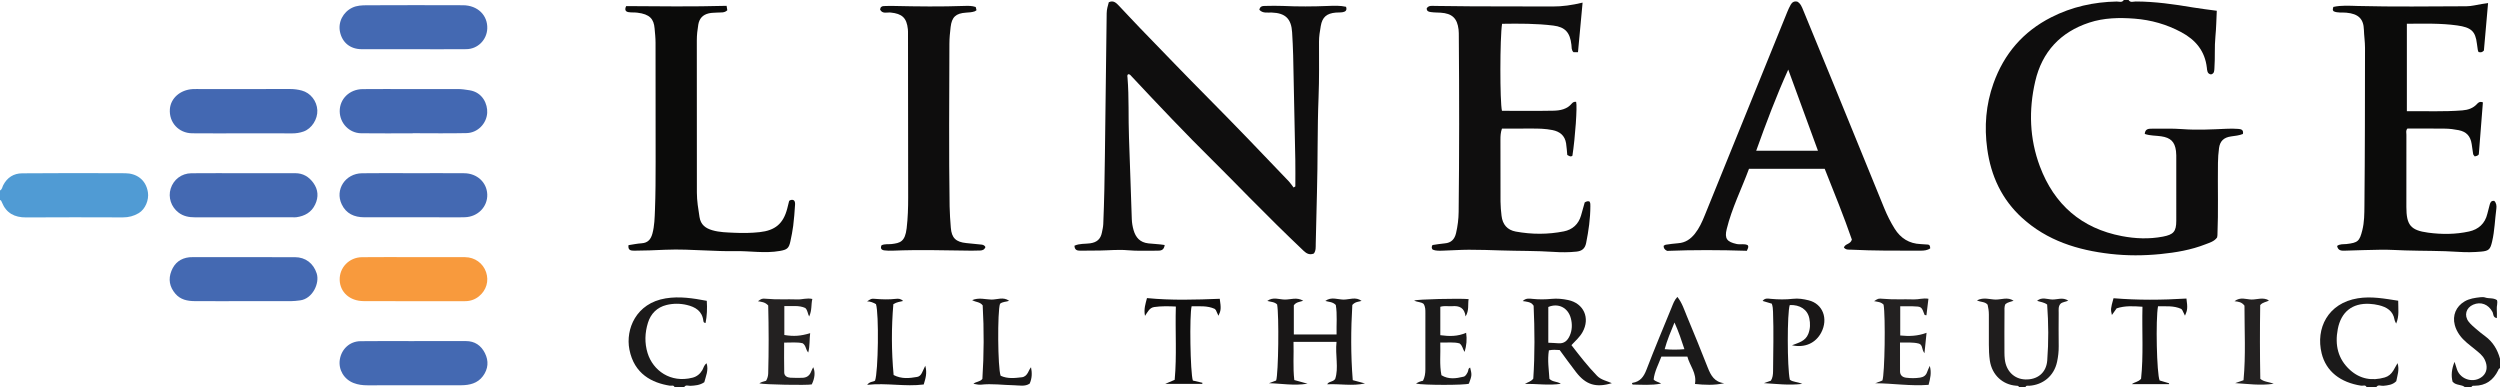 <?xml version="1.0" encoding="iso-8859-1"?>
<!-- Generator: Adobe Illustrator 27.0.0, SVG Export Plug-In . SVG Version: 6.00 Build 0)  -->
<svg version="1.1" id="Layer_1" xmlns="http://www.w3.org/2000/svg" xmlns:xlink="http://www.w3.org/1999/xlink" x="0px" y="0px"
	 viewBox="0 0 1575 244" style="enable-background:new 0 0 1575 244;" xml:space="preserve">
<g>
	<path style="fill:#0E0D0D;" d="M1341,0c1.159,1.869,3.013,0.937,4.496,0.94c12.184,0.017,24.172,1.752,36.145,3.764
		c4.89,0.822,9.826,1.374,14.938,2.076c-0.284,5.634-0.347,10.922-0.865,16.165c-0.656,6.643-0.128,13.303-0.628,19.939
		c-0.124,1.643,0.062,3.423-2.151,4.003c-2.462-0.375-2.425-2.55-2.615-4.211c-1.204-10.518-7.038-17.551-16.136-22.415
		c-9.214-4.926-18.956-7.698-29.375-8.511c-9.704-0.757-19.374-0.541-28.589,2.491c-18.104,5.955-29.735,18.386-34.038,37.056
		c-4.158,18.042-3.599,36.063,2.927,53.475c9.03,24.094,26.218,39.109,51.687,43.971c8.511,1.625,17.163,1.97,25.795,0.333
		c6.729-1.277,8.46-3.199,8.469-9.97c0.018-12.828,0.011-25.656-0.002-38.483c-0.002-1.831,0.058-3.682-0.177-5.488
		c-0.766-5.891-3.416-8.369-9.295-9.261c-3.393-0.515-6.913-0.294-10.382-1.499c0.215-3.172,2.302-3.327,4.522-3.306
		c6.327,0.059,12.681-0.229,18.975,0.253c9.327,0.714,18.602,0.214,27.899-0.199c2.492-0.111,5.009-0.15,7.487,0.078
		c1.541,0.142,3.532,0.342,2.945,3.196c-2.334,0.945-4.932,1.187-7.517,1.553c-4.495,0.636-6.911,2.903-7.518,7.321
		c-0.429,3.119-0.637,6.287-0.682,9.437c-0.214,15.152,0.313,30.31-0.323,45.459c-0.021,0.492-0.137,0.98-0.199,1.397
		c-1.811,2.539-4.644,3.281-7.22,4.293c-9.177,3.604-18.779,5.24-28.568,6.206c-10.474,1.033-20.899,1.081-31.344-0.109
		c-20.689-2.358-39.934-8.326-55.709-22.68c-12.835-11.678-19.645-26.428-21.991-43.492c-1.938-14.09-0.854-27.829,3.927-41.237
		c6.656-18.667,18.661-32.639,36.412-41.66c12.971-6.592,26.731-9.644,41.204-9.928c1.504-0.03,3.333,0.896,4.495-0.954
		C1339,0,1340,0,1341,0z"/>
	<path style="fill:#509BD4;" d="M0,120c1.364-0.658,1.412-2.14,1.99-3.268c2.51-4.892,6.587-7.507,11.962-7.541
		c21.658-0.135,43.319-0.206,64.977-0.051c6.795,0.049,12.957,3.795,14.251,11.942c0.774,4.878-1.621,10.704-5.803,13.204
		c-3.048,1.822-6.334,2.681-9.939,2.67c-20.326-0.061-40.653-0.12-60.979,0.019c-7.281,0.05-12.503-2.661-15.274-9.546
		C0.932,126.802,0.757,126.179,0,126C0,124,0,122,0,120z"/>
	<path style="fill:#1F1D1D;" d="M1272,244c-0.239-1.124-1.158-0.944-1.944-1.008c-8.144-0.661-15.109-6.485-16.475-15.956
		c-0.477-3.309-0.586-6.621-0.596-9.946c-0.019-6.323-0.018-12.646,0.001-18.97c0.006-2.179-0.354-4.29-0.786-6.148
		c-1.709-2.05-4.172-1.489-6.722-2.725c4.227-2.188,8.101-0.562,11.756-0.513c3.696,0.05,7.599-1.83,11.343,0.751
		c-1.794,0.671-3.628,0.84-5.134,2.076c-0.86,1.609-0.598,3.491-0.615,5.274c-0.083,8.486-0.048,16.972-0.029,25.459
		c0.003,1.328,0.073,2.663,0.219,3.982c0.828,7.485,5.883,12.501,12.828,12.769c7.575,0.293,13.3-4.039,13.911-11.931
		c0.91-11.749,0.803-23.566-0.05-35.24c-2.02-1.5-4.218-1.613-6.363-2.355c3.066-2.601,6.435-0.936,9.548-0.825
		c3.206,0.114,6.555-1.638,10.124,0.698c-1.822,0.87-3.691,0.814-4.94,2.023c-1.45,1.698-1.097,3.765-1.108,5.726
		c-0.037,6.989-0.08,13.978,0.014,20.966c0.045,3.351-0.343,6.623-1.041,9.88c-1.922,8.962-8.976,14.48-17.49,15.044
		c-0.897,0.059-2.061-0.426-2.449,0.969C1274.667,244,1273.333,244,1272,244z"/>
	<path style="fill:#1B1A1A;" d="M425,244c-0.524-1.645-1.928-0.852-2.945-1.012c-11.143-1.745-22.509-7.288-25.529-22.785
		c-2.494-12.803,4.155-29.172,22.826-32.229c8.719-1.427,17.158-0.106,25.927,1.544c0.327,4.781,0.131,9.395-0.773,13.983
		c-1.221-0.122-1.318-0.828-1.396-1.46c-0.758-6.124-5.066-8.652-10.357-9.911c-4.234-1.007-8.611-1.022-12.841,0.01
		c-5.973,1.458-9.94,5.507-11.701,11.202c-1.932,6.249-2.201,12.737-0.218,19.121c3.39,10.917,14.43,19.066,28.366,15.461
		c2.649-0.685,4.694-2.341,6.117-4.773c0.785-1.341,0.967-3.064,2.698-4.291c1.357,4.468-0.54,8.205-1.459,11.935
		c-2.81,1.917-5.76,2.103-8.768,2.272c-1.319,0.074-3.011-0.912-3.947,0.933C429,244,427,244,425,244z"/>
	<path style="fill:#1B1A1A;" d="M1491,244c-0.703-1.804-2.286-0.839-3.446-1.017c-13.039-2.001-22.119-8.955-24.925-20.378
		c-3.843-15.637,3.866-31.622,22.813-34.679c8.566-1.382,16.786,0.213,25.418,1.526c-0.024,4.912,0.784,9.668-1.298,14.42
		c-0.392-0.925-0.874-1.651-1.005-2.435c-0.937-5.602-4.901-7.951-9.85-9.156c-1.926-0.469-3.927-0.75-5.907-0.855
		c-10.881-0.579-17.929,5.108-19.997,15.865c-1.922,10.001,0.038,18.883,7.762,25.841c6.277,5.654,13.755,6.983,21.843,4.658
		c2.313-0.665,4.08-2.196,5.334-4.255c0.847-1.39,1.617-2.827,2.72-4.768c1.297,4.303-0.156,7.773-0.803,11.366
		c-2.28,2.326-5.207,2.636-8.211,2.926c-1.488,0.144-3.335-1.043-4.447,0.942C1495,244,1493,244,1491,244z"/>
	<path style="fill:#1B1A1A;" d="M1553,244c-2.132-1.978-5.454-0.963-7.835-3.448c-1.096-3.914-0.613-8.193,1.208-12.593
		c0.519,1.626,1.004,3.263,1.563,4.875c2.261,6.515,10.805,8.798,16.027,4.295c2.911-2.51,3.391-6.38,1.451-10.464
		c-1.348-2.837-3.789-4.593-6.083-6.488c-3.459-2.857-7.18-5.405-9.825-9.154c-1.358-1.924-2.384-3.964-2.985-6.228
		c-1.614-6.078,0.759-11.701,6.164-14.899c3.107-1.837,6.554-2.254,10.012-2.65c0.976-0.112,2.063-0.129,2.969,0.185
		c2.356,0.816,5.043,0.047,7.428,1.644c0.592,1.855-0.299,3.805-0.114,5.752c0.172,1.809,0.037,3.648,0.037,5.577
		c-2.596-0.4-2.071-2.63-2.768-3.922c-2.557-4.742-7.307-6.645-12.169-4.533c-4.486,1.949-5.852,6.786-2.833,10.712
		c1.303,1.695,3.001,3.11,4.629,4.525c1.883,1.637,3.841,3.197,5.849,4.679c4.844,3.577,7.711,8.421,9.275,14.134c0,2,0,4,0,6
		c-0.81,0.094-0.872,0.758-1.165,1.35c-3.049,6.155-7.833,9.681-14.903,9.666c-0.793-0.002-1.695-0.14-1.932,0.985
		C1555.667,244,1554.333,244,1553,244z"/>
	<path style="fill:#0F0E0E;" d="M733.751,154.35c-0.451,3.525-2.629,3.602-4.856,3.583c-6.163-0.052-12.364,0.284-18.48-0.283
		c-5.85-0.542-11.604,0.103-17.401,0.18c-4.164,0.055-8.329,0.068-12.493,0.104c-2.019,0.018-3.542-0.52-3.603-3.141
		c3.223-1.477,6.623-1.051,9.823-1.495c4.237-0.587,6.623-2.617,7.449-6.741c0.36-1.794,0.792-3.551,0.87-5.406
		c0.599-14.299,0.867-28.604,1.024-42.915c0.33-29.963,0.777-59.924,1.123-89.886c0.027-2.38,0.662-4.558,1.33-6.927
		c2.915-1.436,4.701,0.43,6.409,2.212c4.491,4.687,8.859,9.491,13.377,14.151c14.257,14.708,28.449,29.481,42.875,44.022
		c17.123,17.26,33.951,34.8,50.721,52.399c1.134,1.19,2.03,2.607,3.036,3.918c0.369-0.226,0.738-0.452,1.107-0.677
		c0-5.562,0.089-11.126-0.016-16.686c-0.413-21.962-0.865-43.923-1.353-65.884c-0.107-4.814-0.382-9.626-0.652-14.435
		c-0.486-8.642-4.267-12.246-12.826-12.541c-2.686-0.093-5.673,0.656-7.828-1.745c0.476-2.45,2.254-2.398,3.875-2.423
		c3.665-0.058,7.339-0.164,10.996,0.009c9.485,0.45,18.961,0.383,28.447,0.008c3.785-0.15,7.617-0.317,11.296,0.524
		c0.811,2.214-0.383,3.069-1.958,3.377c-1.456,0.285-2.989,0.153-4.482,0.28c-5.701,0.488-8.509,2.836-9.467,8.417
		c-0.56,3.26-1.115,6.539-1.116,9.897c-0.002,11.661,0.186,23.334-0.281,34.979c-0.809,20.136-0.425,40.284-1.016,60.414
		c-0.312,10.642-0.516,21.283-0.763,31.925c-0.049,2.114,0.198,4.339-1.194,6.151c-2.672,1.089-4.614,0.031-6.405-1.668
		c-11.603-11.009-22.97-22.256-34.208-33.636c-7.491-7.585-14.924-15.229-22.511-22.717c-17.661-17.432-34.709-35.453-51.67-53.559
		c-0.558-0.595-0.985-1.333-2-1.394c-1.002,0.412-0.662,1.387-0.604,2.085c1.038,12.623,0.447,25.285,0.941,37.921
		c0.67,17.117,1.128,34.242,1.768,51.361c0.086,2.307,0.482,4.658,1.123,6.877c1.342,4.648,4.034,7.751,9.322,8.346
		C726.757,153.704,730.087,153.754,733.751,154.35z"/>
	<path style="fill:#0F0E0E;" d="M1161.647,155.933c0.854-2.529,4.111-1.905,5.032-4.983c-5.03-14.569-11.068-29.409-17.108-44.591
		c-15.809,0-31.593,0-47.713,0c-4.625,12.551-10.786,24.72-14.033,37.961c-1.477,6.022,0.147,8.044,6.234,9.397
		c2.391,0.532,4.974-0.391,7.052,0.789c0.772,1.409-0.135,2.09-0.578,3.504c-16.977-0.553-33.913-0.612-50.265,0.048
		c-1.754-0.873-2.193-1.837-2.176-3.18c0.469-0.268,0.846-0.642,1.268-0.7c2.634-0.365,5.271-0.772,7.921-0.952
		c4.494-0.306,7.789-2.598,10.486-5.978c2.721-3.411,4.505-7.338,6.129-11.342c17.366-42.802,34.721-85.609,52.095-128.408
		c0.62-1.528,1.317-3.036,2.118-4.476c0.877-1.577,2.196-2.48,4.249-1.965c2.084,1.204,2.862,3.432,3.742,5.568
		c6.619,16.074,13.246,32.144,19.823,48.235c10.4,25.443,20.742,50.91,31.162,76.345c1.822,4.448,3.977,8.75,6.529,12.841
		c3.796,6.084,9.186,9.447,16.42,9.727c1.496,0.058,2.993,0.156,4.482,0.301c1.31,0.128,1.454,1.14,1.516,2.382
		c-1.768,1.265-3.897,1.461-6.034,1.463c-14.664,0.015-29.33,0.107-43.982-0.631C1164.584,157.216,1163,157.573,1161.647,155.933z
		 M1106.398,94.983c13.289,0,25.87,0,38.919,0c-6.335-17.306-12.53-34.23-18.725-51.154
		C1118.992,60.642,1112.673,77.47,1106.398,94.983z"/>
	<path style="fill:#0F0E0E;" d="M994.133,32.875c-1.535,0-2.182,0-2.839,0c-1.404-1.347-1.12-3.081-1.304-4.692
		c-0.876-7.682-3.899-11.158-11.41-12.081c-10.728-1.317-21.527-1.269-32.276-1.109c-1.392,8.696-1.423,49.351-0.067,54.821
		c10.781,0,21.583,0.144,32.379-0.071c4.31-0.086,8.614-0.88,11.686-4.578c0.604-0.728,1.581-1.22,2.666-0.991
		c0.8,2.727-0.579,22.545-2.347,33.933c-1.151,0.94-2.107,0.098-3.239-0.481c-0.237-2.39-0.365-4.875-0.749-7.32
		c-0.769-4.894-3.912-7.43-8.61-8.37c-4.437-0.888-8.916-0.976-13.416-0.942c-6.139,0.046-12.278,0.011-18.375,0.011
		c-0.854,2.46-0.954,4.74-0.951,7.052c0.022,12.992-0.029,25.984,0.041,38.976c0.016,2.981,0.303,5.973,0.652,8.938
		c0.642,5.444,3.61,8.94,8.978,9.919c10.07,1.838,20.225,1.871,30.265-0.124c5.394-1.072,9.208-4.449,10.817-9.92
		c0.833-2.831,1.6-5.681,2.34-8.321c1.122-0.687,2.036-0.946,2.99-0.592c0.674,0.949,0.571,1.967,0.569,2.96
		c-0.014,7.838-1.125,15.539-2.67,23.212c-0.711,3.528-2.681,5.047-6.084,5.411c-4.821,0.515-9.671,0.488-14.458,0.168
		c-10.968-0.731-21.948-0.547-32.918-0.906c-6.81-0.223-13.624-0.458-20.436-0.444c-5.477,0.011-10.953,0.432-16.432,0.58
		c-2.144,0.058-4.332,0.191-6.344-0.654c-0.79-0.923-0.738-1.827-0.12-2.895c2.527-0.352,5.128-0.836,7.75-1.05
		c4.097-0.334,6.197-2.635,7.092-6.466c1.024-4.384,1.586-8.845,1.637-13.308c0.418-36.804,0.399-73.609,0.108-110.414
		c-0.012-1.498,0.016-3.007-0.155-4.49c-0.826-7.16-4.101-10.206-11.371-10.654c-1.992-0.123-4.006-0.075-5.973-0.364
		c-1.213-0.178-2.773-0.343-2.729-2.392c1.275-1.974,3.407-1.502,5.317-1.491c7.82,0.046,15.639,0.221,23.459,0.249
		c16.822,0.06,33.645,0.018,50.467,0.105c6.176,0.032,12.228-0.834,18.962-2.443C996.048,12.275,995.107,22.4,994.133,32.875z"/>
	<path style="fill:#0B0B0A;" d="M1472.377,154.945c1.891-1.389,3.975-0.982,5.87-1.198c7.27-0.83,8.271-1.774,10.019-8.728
		c1.274-5.069,1.273-10.275,1.324-15.36c0.33-33.154,0.336-66.312,0.371-99.469c0.004-3.813-0.595-7.623-0.703-11.44
		c-0.195-6.881-3.475-10.064-11.068-10.759c-2.774-0.254-5.65,0.245-7.97-0.873c-1.086-1.089-0.264-1.828-0.234-2.743
		c5.073-1.145,10.247-0.731,15.366-0.602c22.825,0.577,45.651,0.255,68.476,0.176c3.281-0.011,6.559-0.936,9.838-1.436
		c1.106-0.169,2.213-0.331,3.821-0.571c-0.922,10.473-1.801,20.472-2.629,29.874c-1.31,1.469-2.295,1.148-3.364,0.982
		c-0.153-0.407-0.393-0.84-0.473-1.3c-0.226-1.311-0.415-2.63-0.567-3.951c-0.914-7.912-3.659-10.288-12.437-11.519
		c-10.396-1.458-20.903-1.098-31.695-1.062c0,18.319,0,36.525,0,55.086c11.724-0.11,23.337,0.423,34.941-0.5
		c3.572-0.284,6.816-1.318,9.322-4.117c0.753-0.841,1.718-1.642,3.638-0.944c-0.852,10.847-1.718,21.869-2.576,32.792
		c-0.733,1.009-1.7,0.996-2.552,1.277c-0.472-0.651-0.929-1.006-1.002-1.428c-0.367-2.131-0.609-4.284-0.94-6.422
		c-0.765-4.941-3.272-7.726-8.195-8.699c-2.762-0.546-5.601-0.917-8.411-0.962c-7.978-0.126-15.96-0.044-23.865-0.044
		c-1.162,1.233-0.647,2.634-0.65,3.896c-0.04,15.164-0.045,30.329-0.02,45.494c0.019,11.307,2.569,14.698,13.706,16.191
		c8.578,1.15,17.324,1.132,25.84-0.749c5.9-1.303,10.026-4.986,11.478-11.156c0.455-1.935,0.943-3.864,1.494-5.774
		c0.376-1.303,0.873-2.582,2.85-2.341c1.368,1.298,1.554,3.198,1.325,4.917c-0.919,6.904-1.07,13.907-2.676,20.723
		c-1.137,4.824-1.95,5.882-6.931,6.317c-4.631,0.405-9.339,0.497-13.975,0.174c-11.302-0.787-22.621-0.566-33.928-0.934
		c-4.986-0.162-9.973-0.481-14.957-0.436c-7.651,0.069-15.299,0.404-22.949,0.597
		C1475.139,157.979,1472.952,157.994,1472.377,154.945z"/>
	<path style="fill:#0B0B0A;" d="M457.76,3.672c0.236,1.485,0.336,2.119,0.441,2.78c-1.805,1.796-4.079,1.294-6.166,1.465
		c-1.816,0.149-3.626,0.059-5.449,0.481c-3.882,0.898-6.012,3.274-6.662,7.114c-0.555,3.281-0.931,6.574-0.929,9.914
		c0.016,31.99-0.021,63.981,0.04,95.971c0.01,5.149,0.862,10.234,1.659,15.334c0.769,4.923,3.838,7.07,8.06,8.315
		c4.508,1.329,9.207,1.374,13.83,1.594c5.301,0.252,10.624,0.186,15.943-0.387c9.827-1.058,14.969-5.319,17.452-14.913
		c0.331-1.28,0.617-2.572,0.955-3.851c0.123-0.464,0.123-1.022,0.764-1.308c2.534-0.957,3.317,0.579,3.194,2.693
		c-0.261,4.477-0.627,8.954-1.173,13.404c-0.403,3.287-1.087,6.547-1.774,9.791c-0.932,4.398-2.122,5.233-6.607,6.022
		c-9.635,1.694-19.261-0.116-28.891,0.106c-5.814,0.134-11.643-0.165-17.461-0.399c-8.647-0.348-17.301-0.841-25.947-0.452
		c-6.482,0.292-12.959,0.553-19.446,0.579c-2.127,0.009-4.101-0.223-3.627-3.481c2.77-0.408,5.508-0.998,8.271-1.174
		c3.998-0.255,5.839-2.588,6.793-6.131c1.31-4.865,1.406-9.886,1.601-14.834c0.399-10.146,0.409-20.312,0.421-30.469
		c0.03-24.993-0.032-49.986-0.052-74.979c-0.002-2.998-0.34-5.967-0.595-8.95c-0.508-5.941-3.002-8.973-10.89-9.925
		c-1.814-0.219-3.682-0.04-5.481-0.323c-1.666-0.262-2.764-1.192-1.56-3.814C415.253,3.987,436.325,4.253,457.76,3.672z"/>
	<path style="fill:#0E0D0D;" d="M620.824,155.657c-0.653,1.687-1.872,2.105-3.266,2.16c-1.831,0.073-3.665,0.128-5.497,0.108
		c-16.489-0.183-32.976-0.708-49.466-0.009c-1.826,0.077-3.681,0.057-5.489-0.178c-1.79-0.232-2.65-1.276-1.733-3.224
		c2.005-0.951,4.228-0.519,6.342-0.771c5.372-0.641,8.455-1.424,9.471-9.901c0.776-6.474,0.959-12.959,0.958-19.453
		c-0.004-34.328-0.063-68.656-0.107-102.985c-0.001-0.999,0.022-2.006-0.081-2.997c-0.739-7.145-3.617-9.78-10.852-10.515
		c-2.251-0.229-5.133,1.049-6.636-1.827c0.113-1.582,1.008-2.199,2.296-2.245c2.163-0.078,4.33-0.118,6.494-0.069
		c14.829,0.335,29.656,0.505,44.485-0.022c2.311-0.082,4.636-0.11,6.951,0.674c0.171,0.68,0.329,1.306,0.51,2.023
		c-0.407,0.257-0.778,0.599-1.215,0.747c-1.752,0.596-3.58,0.663-5.416,0.787c-6.415,0.435-8.936,2.769-9.684,9.093
		c-0.41,3.469-0.755,6.97-0.763,10.458c-0.085,34.161-0.392,68.323,0.133,102.482c0.069,4.494,0.405,8.989,0.758,13.473
		c0.506,6.425,3.164,8.999,9.725,9.661c2.981,0.3,5.959,0.625,8.942,0.901C618.864,154.138,620.036,154.184,620.824,155.657z"/>
	<path style="fill:#4469B2;" d="M260.275,31.003c-10.833,0.001-21.665,0.042-32.498-0.014c-7.1-0.036-12.13-4.127-13.573-10.855
		c-1.316-6.135,1.847-12.469,7.719-15.293c2.913-1.401,6.127-1.511,9.245-1.523c20.165-0.083,40.331-0.103,60.495-0.016
		c9.255,0.04,15.65,6.331,15.312,14.719c-0.288,7.135-6.023,12.89-13.204,12.955C282.607,31.077,271.441,31.003,260.275,31.003z"/>
	<path style="fill:#4469B2;" d="M261.003,214.883c10.83,0,21.66,0.02,32.49-0.008c5.602-0.015,9.544,2.742,11.976,7.524
		c2.545,5.004,2.138,10.044-1.241,14.583c-3.396,4.563-8.404,5.694-13.732,5.726c-9.663,0.058-19.327,0.017-28.991,0.017
		c-9.997,0-19.994-0.024-29.991,0.015c-3.024,0.012-5.967-0.362-8.78-1.459c-6.073-2.368-9.611-8.415-8.658-14.682
		c1.009-6.636,6.22-11.553,12.939-11.652c11.327-0.166,22.659-0.046,33.989-0.046C261.003,214.895,261.003,214.889,261.003,214.883z
		"/>
	<path style="fill:#4469B2;" d="M153.609,189.725c-10.33,0-20.661,0.049-30.99-0.022c-4.591-0.032-8.94-0.907-12.148-4.67
		c-3.681-4.318-4.569-9.133-2.458-14.4c2.031-5.067,5.806-7.958,11.268-8.558c0.661-0.073,1.331-0.072,1.997-0.072
		c21.493-0.005,42.987-0.041,64.48,0.014c6.84,0.017,11.701,3.965,13.744,10.181c2.042,6.216-2.602,16.076-10.46,17.041
		c-1.985,0.244-3.944,0.491-5.942,0.489C173.27,189.72,163.439,189.725,153.609,189.725z"/>
	<path style="fill:#4469B2;" d="M153.523,109.115c10.818-0.002,21.635,0.008,32.453-0.007c4.892-0.007,8.621,2.225,11.405,6.064
		c3.095,4.269,3.42,8.898,1.176,13.65c-2.345,4.967-6.559,7.288-11.8,8.028c-0.817,0.115-1.662,0.037-2.494,0.037
		c-20.47,0.001-40.941-0.027-61.411,0.027c-3.77,0.01-7.287-0.659-10.318-2.951c-4.75-3.591-6.709-9.647-5.016-15.092
		c1.785-5.743,6.847-9.663,13.053-9.724C131.554,109.039,142.539,109.117,153.523,109.115z"/>
	<path style="fill:#F89A3D;" d="M261.011,161.996c10.655-0.001,21.31-0.047,31.965,0.016c6.156,0.036,11.358,3.832,13.259,9.456
		c1.885,5.576,0.198,11.383-4.498,15.207c-2.53,2.06-5.47,3.062-8.747,3.062c-21.31-0.003-42.621,0.081-63.93-0.04
		c-8.746-0.05-14.831-5.64-15.061-13.3c-0.234-7.805,5.947-14.273,14.049-14.368C239.034,161.901,250.023,161.997,261.011,161.996z"
		/>
	<path style="fill:#4469B2;" d="M259.993,109.112c10.817,0,21.636-0.074,32.452,0.024c8.17,0.074,14.269,5.797,14.527,13.372
		c0.262,7.695-5.888,14.093-14.064,14.343c-5.986,0.183-11.981,0.038-17.973,0.038c-15.144,0-30.289,0.003-45.433-0.003
		c-6.31-0.002-11.447-2.292-14.235-8.188c-4.366-9.233,2.244-19.373,12.774-19.547C238.689,108.975,249.342,109.112,259.993,109.112
		z"/>
	<path style="fill:#4368B2;" d="M259.993,83.995c-10.82,0-21.641,0.106-32.46-0.036c-7.527-0.099-13.44-6.324-13.513-13.833
		c-0.075-7.767,6.132-13.889,14.436-13.983c9.654-0.11,19.309-0.027,28.964-0.027c10.321,0,20.641,0.027,30.962-0.019
		c2.511-0.011,4.942,0.378,7.41,0.765c8.368,1.312,11.469,8.823,11.142,14.268c-0.404,6.733-5.997,12.561-12.987,12.722
		c-11.313,0.261-22.636,0.07-33.955,0.07C259.993,83.945,259.993,83.97,259.993,83.995z"/>
	<path style="fill:#4368B2;" d="M153.001,84.002c-10.645,0-21.291,0.088-31.935-0.028c-8.541-0.093-14.676-6.881-14.041-15.255
		c0.519-6.855,6.525-12.144,14.367-12.587c1.824-0.103,3.658-0.018,5.488-0.018c18.629,0,37.258,0.027,55.887-0.032
		c2.527-0.008,4.964,0.322,7.372,0.965c5.498,1.468,9.525,6.624,9.78,12.437c0.246,5.602-3.511,11.529-8.656,13.36
		c-2.338,0.832-4.782,1.212-7.324,1.192C173.626,83.955,163.314,84.002,153.001,84.002z"/>
	<path style="fill:#191717;" d="M803.981,239.714c1.439-4.524,1.876-40.958,0.609-47.894c-1.591-1.655-3.876-1.577-6.204-2.229
		c3.639-2.711,7.463-0.908,11.017-0.863c3.709,0.047,7.581-1.705,11.641,0.754c-2.239,0.758-4.469,0.77-5.931,2.869
		c0,5.841,0,11.962,0,18.359c8.809,0,17.554,0,26.93,0c-0.162-6.261,0.513-12.618-0.487-18.573
		c-2.028-2.076-4.347-1.841-6.604-2.545c3.825-2.833,7.853-0.827,11.612-0.844c3.658-0.017,7.579-1.936,11.233,0.822
		c-1.871,0.608-3.859,0.39-5.832,2.535c-0.916,15.316-1.026,31.322,0.27,47.395c2.756,0.737,4.968,1.329,7.735,2.07
		c-8.232,1.787-15.935,0.104-23.838,0.544c1.087-2.035,3.263-1.168,5.015-3.318c2.356-6.905-0.056-15.097,0.869-23.438
		c-8.879,0-17.73,0-27.103,0c0.26,8.017-0.448,16.067,0.5,24.074c2.808,0.774,5.023,1.385,8.342,2.3
		c-8.784,1.394-16.493-0.138-24.302-0.301C800.85,240.902,802.245,240.373,803.981,239.714z"/>
	<path style="fill:#191717;" d="M983.332,241.799c-7.815,1.169-15.168-0.145-22.584,0.105c1.604-1.162,3.582-1.305,5.214-3.34
		c1.041-15.19,0.881-30.906,0.225-45.973c-1.14-1.717-2.317-2.002-3.409-2.32c-1.077-0.314-2.223-0.392-3.442-0.59
		c1.873-1.941,4.139-1.599,6.233-1.383c3.988,0.411,7.933,0.379,11.923-0.012c3.477-0.341,6.958,0.005,10.405,0.726
		c9.877,2.065,14.057,11.357,9.089,20.246c-1.733,3.101-4.391,5.397-6.982,8.174c5.14,6.655,10.278,13.292,16.151,19.336
		c2.544,2.618,6.102,3.167,9.308,4.626c-10.011,2.974-16.299,1.085-22.524-6.922c-3.558-4.576-6.915-9.308-10.344-13.944
		c-2.348-0.154-4.456-0.308-6.793,0.195c-1.018,6.251,0.019,12.261,0.332,17.937C978.229,240.813,980.939,240.145,983.332,241.799z
		 M975.43,215.919c2.344,0.123,4.312,0.163,6.267,0.341c3.761,0.342,5.898-1.708,7.275-4.856c1.525-3.486,1.594-7.189,0.693-10.747
		c-1.732-6.835-7.907-9.92-14.235-7.27C975.43,200.607,975.43,207.895,975.43,215.919z"/>
	<path style="fill:#1B1A1A;" d="M1086.277,241.418c-6.288,1.412-12.529,1.103-18.454,0.475c1.303-6.836-3.362-11.586-4.773-17.239
		c-5.729,0-10.983,0-16.383,0c-1.835,4.92-4.352,9.402-4.874,14.46c1.35,1.397,3.124,1.492,4.741,2.549
		c-6.221,1.215-12.227,0.671-17.943,0.613c-0.56-0.608-0.526-1.018-0.112-1.082c4.866-0.749,7.111-3.869,8.811-8.307
		c5.028-13.131,10.475-26.102,15.808-39.116c0.935-2.282,1.71-4.683,3.65-6.724c2.986,3.729,4.328,8.2,6.093,12.41
		c4.478,10.679,8.825,21.415,13.068,32.19C1077.826,236.512,1080.128,240.731,1086.277,241.418z M1061.18,219.986
		c-1.829-5.63-3.612-10.938-6.251-16.807c-2.446,5.947-4.637,11.096-6.19,16.809C1053,220.362,1056.891,220.362,1061.18,219.986z"/>
	<path style="fill:#232121;" d="M1197.148,192.96c0,6.25,0,12.185,0,18.396c5.601,0.574,10.949,0.418,16.582-1.688
		c-0.433,4.24-0.821,8.051-1.312,12.859c-1.914-2.479-0.958-5.145-3.427-6.032c-3.717-1.027-7.643-0.596-11.99-0.68
		c0,6.287-0.04,12.24,0.02,18.191c0.024,2.378,1.536,3.644,3.75,3.938c2.979,0.396,5.988,0.4,8.965-0.059
		c2.11-0.325,3.683-1.387,4.375-3.564c0.347-1.09,0.903-2.113,1.648-3.814c1.236,4.368,0.301,7.907-0.75,11.945
		c-11.286,0.883-22.417-0.927-33.609-1.009c1.53-0.585,3.059-1.17,4.51-1.724c1.488-3.997,2.026-40.331,0.745-47.784
		c-1.587-1.706-3.812-1.793-5.962-2.197c2.485-1.63,2.499-1.783,5.577-1.499c6.486,0.599,12.98,0.171,19.464,0.387
		c2.95,0.098,5.863-0.971,9.18-0.408c-0.439,3.638-0.847,7.013-1.257,10.408c-0.603-0.108-1.097-0.084-1.149-0.223
		c-1.944-5.24-1.938-5.27-7.377-5.429C1202.639,192.899,1200.141,192.96,1197.148,192.96z"/>
	<path style="fill:#232121;" d="M483.967,192.442c-2.094-2.263-4.348-2.243-6.475-2.676c2.411-1.652,2.425-1.809,5.477-1.526
		c6.48,0.6,12.969,0.155,19.447,0.392c2.97,0.109,5.88-1.065,9.352-0.289c-0.838,3.488-0.147,7.111-1.999,11.057
		c-1.038-1.971-0.887-3.895-2.447-5.372c-3.938-1.823-8.436-1.045-13.195-1.188c0,6.208,0,12.232,0,18.208
		c5.97,0.972,10.237,0.676,16.273-1.149c-0.52,3.924-0.103,7.779-1.202,12.179c-1.738-1.896-1.278-4.296-3.515-5.82
		c-3.296-0.841-7.258-0.379-11.68-0.416c0,6.39-0.099,12.637,0.054,18.878c0.053,2.164,1.875,3.095,3.827,3.229
		c2.481,0.17,4.98,0.109,7.471,0.073c2.776-0.04,4.706-1.328,5.683-3.999c0.339-0.927,0.852-1.791,1.289-2.691
		c1.378,2.98,1.04,6.906-0.925,10.843c-3.065,0.656-29.946,0.132-33-0.647c1.209-0.995,2.751-1.095,4.226-1.648
		c0.822-1.378,1.29-2.975,1.336-4.632C484.363,220.947,484.318,206.648,483.967,192.442z"/>
	<path style="fill:#191717;" d="M1116.234,191.316c-1.825-0.545-3.719-1.11-5.783-1.726c1.417-1.971,3.485-1.472,5.234-1.309
		c4.646,0.434,9.262,0.496,13.899-0.039c3.346-0.387,6.667,0.165,9.878,0.96c8.904,2.204,12.492,11.573,7.912,20.303
		c-3.505,6.682-10.361,9.779-18.427,8.019c4.229-1.638,8.468-2.589,10.279-7.17c1.294-3.273,1.317-6.56,0.652-9.79
		c-1.151-5.585-5.923-8.658-12.329-8.387c-1.674,4.674-1.655,39.32,0.044,47.016c1.972,1.59,4.656,1.248,7.808,2.663
		c-8.623,1.023-16.322-0.044-24.124-0.468c1.422-0.506,2.845-1.012,4.381-1.558c1.134-1.775,1.358-3.885,1.375-6.056
		c0.098-12.476,0.435-24.952-0.029-37.428C1116.941,194.673,1116.86,193.024,1116.234,191.316z"/>
	<path style="fill:#1B1A1A;" d="M907.38,215.777c0.259,7.198-0.609,13.822,0.726,20.622c4.511,2.749,9.197,2.059,13.888,0.93
		c1.415-0.34,1.96-1.669,2.633-2.836c0.551-0.956,0.143-2.441,1.582-2.902c1.144,4.661,1.129,4.851-0.806,10.122
		c-2.54,0.99-28.32,1.015-33.325-0.04c1.45-0.989,2.827-1.471,4.415-1.802c1.121-2.197,1.496-4.612,1.494-7.126
		c-0.008-11.829-0.006-23.659,0.009-35.488c0.003-2.006,0.048-4.004-1.148-5.825c-1.634-1.304-3.966-0.996-5.968-2.107
		c1.92-0.805,28.263-1.439,34.34-0.893c-0.562,3.479,0.424,7.14-1.91,10.916c-0.669-5.479-3.912-6.855-8.541-6.448
		c-2.276,0.2-4.611-0.448-7.374,0.37c0,2.917,0,5.864,0,8.81c0,2.957,0,5.914,0,9.091c5.782,0.778,10.981,0.82,16.276-1.512
		c0.602,4.14,0.245,7.973-0.969,12.061c-1.218-1.762-1.205-3.887-3.188-5.382C916.039,215.369,912.084,215.933,907.38,215.777z"/>
	<path style="fill:#141212;" d="M1348.875,238.639c1.586-14.781,0.487-29.904,0.878-45.391c-5.693-0.386-11.056-0.745-16.281,1.024
		c-1.047,1.471-1.995,2.803-2.973,4.179c-0.846-3.613-0.813-3.967,1.016-10.565c15.261,1.277,30.62,1.134,45.943,0.201
		c0.8,5.938,0.688,7.166-0.92,10.793c-0.565-1.182-1.112-2.372-1.708-3.537c-0.145-0.283-0.448-0.484-0.701-0.745
		c-4.701-2.143-9.684-1.543-14.574-1.654c-1.561,8.318-0.803,42.717,1.016,46.743c1.951,0.583,3.966,1.186,5.982,1.788
		c-0.026,0.173-0.052,0.346-0.079,0.518c-7.562,0-15.124,0-23.397,0C1345.042,240.54,1347.084,240.697,1348.875,238.639z"/>
	<path style="fill:#191717;" d="M630.412,236.728c4.468,2.054,8.953,1.448,13.391,0.944c1.732-0.197,3.002-1.399,3.816-2.948
		c0.592-1.126,1.078-2.307,1.925-3.365c0.695,3.46,0.717,6.79-0.84,10.303c-2.92,2.016-6.522,1.105-9.903,1.047
		c-6.962-0.119-13.9-1.159-20.894-0.361c-1.433,0.163-2.941-0.33-4.645-0.551c1.691-1.517,4.03-1.08,5.636-3.091
		c1.002-15.349,1.068-31.08,0.198-46.32c-1.782-2.331-4.269-1.903-6.642-3.316c4.397-1.783,8.309-0.417,12.08-0.334
		c3.658,0.081,7.556-1.953,11.222,0.791c-2.025,0.71-4.156,0.489-5.747,1.878C628.341,195.954,628.544,231.933,630.412,236.728z"/>
	<path style="fill:#0F0E0E;" d="M768.45,188.238c0.883,6.084,0.786,7.393-0.835,10.695c-0.553-1.23-1.041-2.368-1.58-3.481
		c-0.139-0.286-0.439-0.494-0.783-0.866c-4.575-2.116-9.592-1.575-14.534-1.62c-1.405,5.494-0.857,41.74,0.777,46.779
		c1.908,0.446,3.959,0.925,6.01,1.405c-0.018,0.23-0.036,0.46-0.055,0.69c-7.531,0-15.062,0-23.36,0
		c2.311-0.985,3.932-1.676,5.956-2.54c1.406-15.206,0.269-30.471,0.736-46.181c-4.765-0.235-9.17-0.315-13.59,0.307
		c-3.001,0.422-4.109,3.025-5.844,5.577c-0.879-4.283,0.333-7.645,1.249-11.205C738.001,189.316,753.234,188.827,768.45,188.238z"/>
	<path style="fill:#141212;" d="M551.874,191.63c-1.813-1.057-3.481-1.741-5.606-1.773c2.616-1.659,2.627-1.788,4.831-1.598
		c4.48,0.387,8.942,0.535,13.423-0.001c1.482-0.177,3.004-0.092,4.42,1.355c-1.95,0.533-3.885,0.596-6.126,2.004
		c-1.242,14.566-1.243,29.56,0.164,44.65c5.042,2.616,9.944,2.034,14.844,1.19c1.385-0.239,2.323-1.244,2.945-2.479
		c0.634-1.259,1.207-2.549,2.151-4.559c1.307,4.63,0.122,8.139-0.983,11.801c-11.715,1.507-23.202-1.103-35.62,0.214
		c1.755-2.28,3.722-1.697,4.966-2.651C553.287,234.192,553.809,197.782,551.874,191.63z"/>
	<path style="fill:#232121;" d="M1414.018,192.566c-1.7-2.263-3.717-2.516-6.275-2.797c3.734-2.925,7.37-1.119,10.718-1.064
		c3.557,0.058,7.249-1.665,10.975,0.55c-1.623,1.178-3.733,0.943-5.502,2.944c-0.241,15.191-0.233,30.955,0.062,46.468
		c2.392,2.005,5.07,1.771,8.446,3.126c-8.803,1.232-16.524,0.019-24.291-0.417c1.547-0.539,3.093-1.079,5.273-1.839
		C1414.89,223.871,1413.996,207.964,1414.018,192.566z"/>
</g>
</svg>
